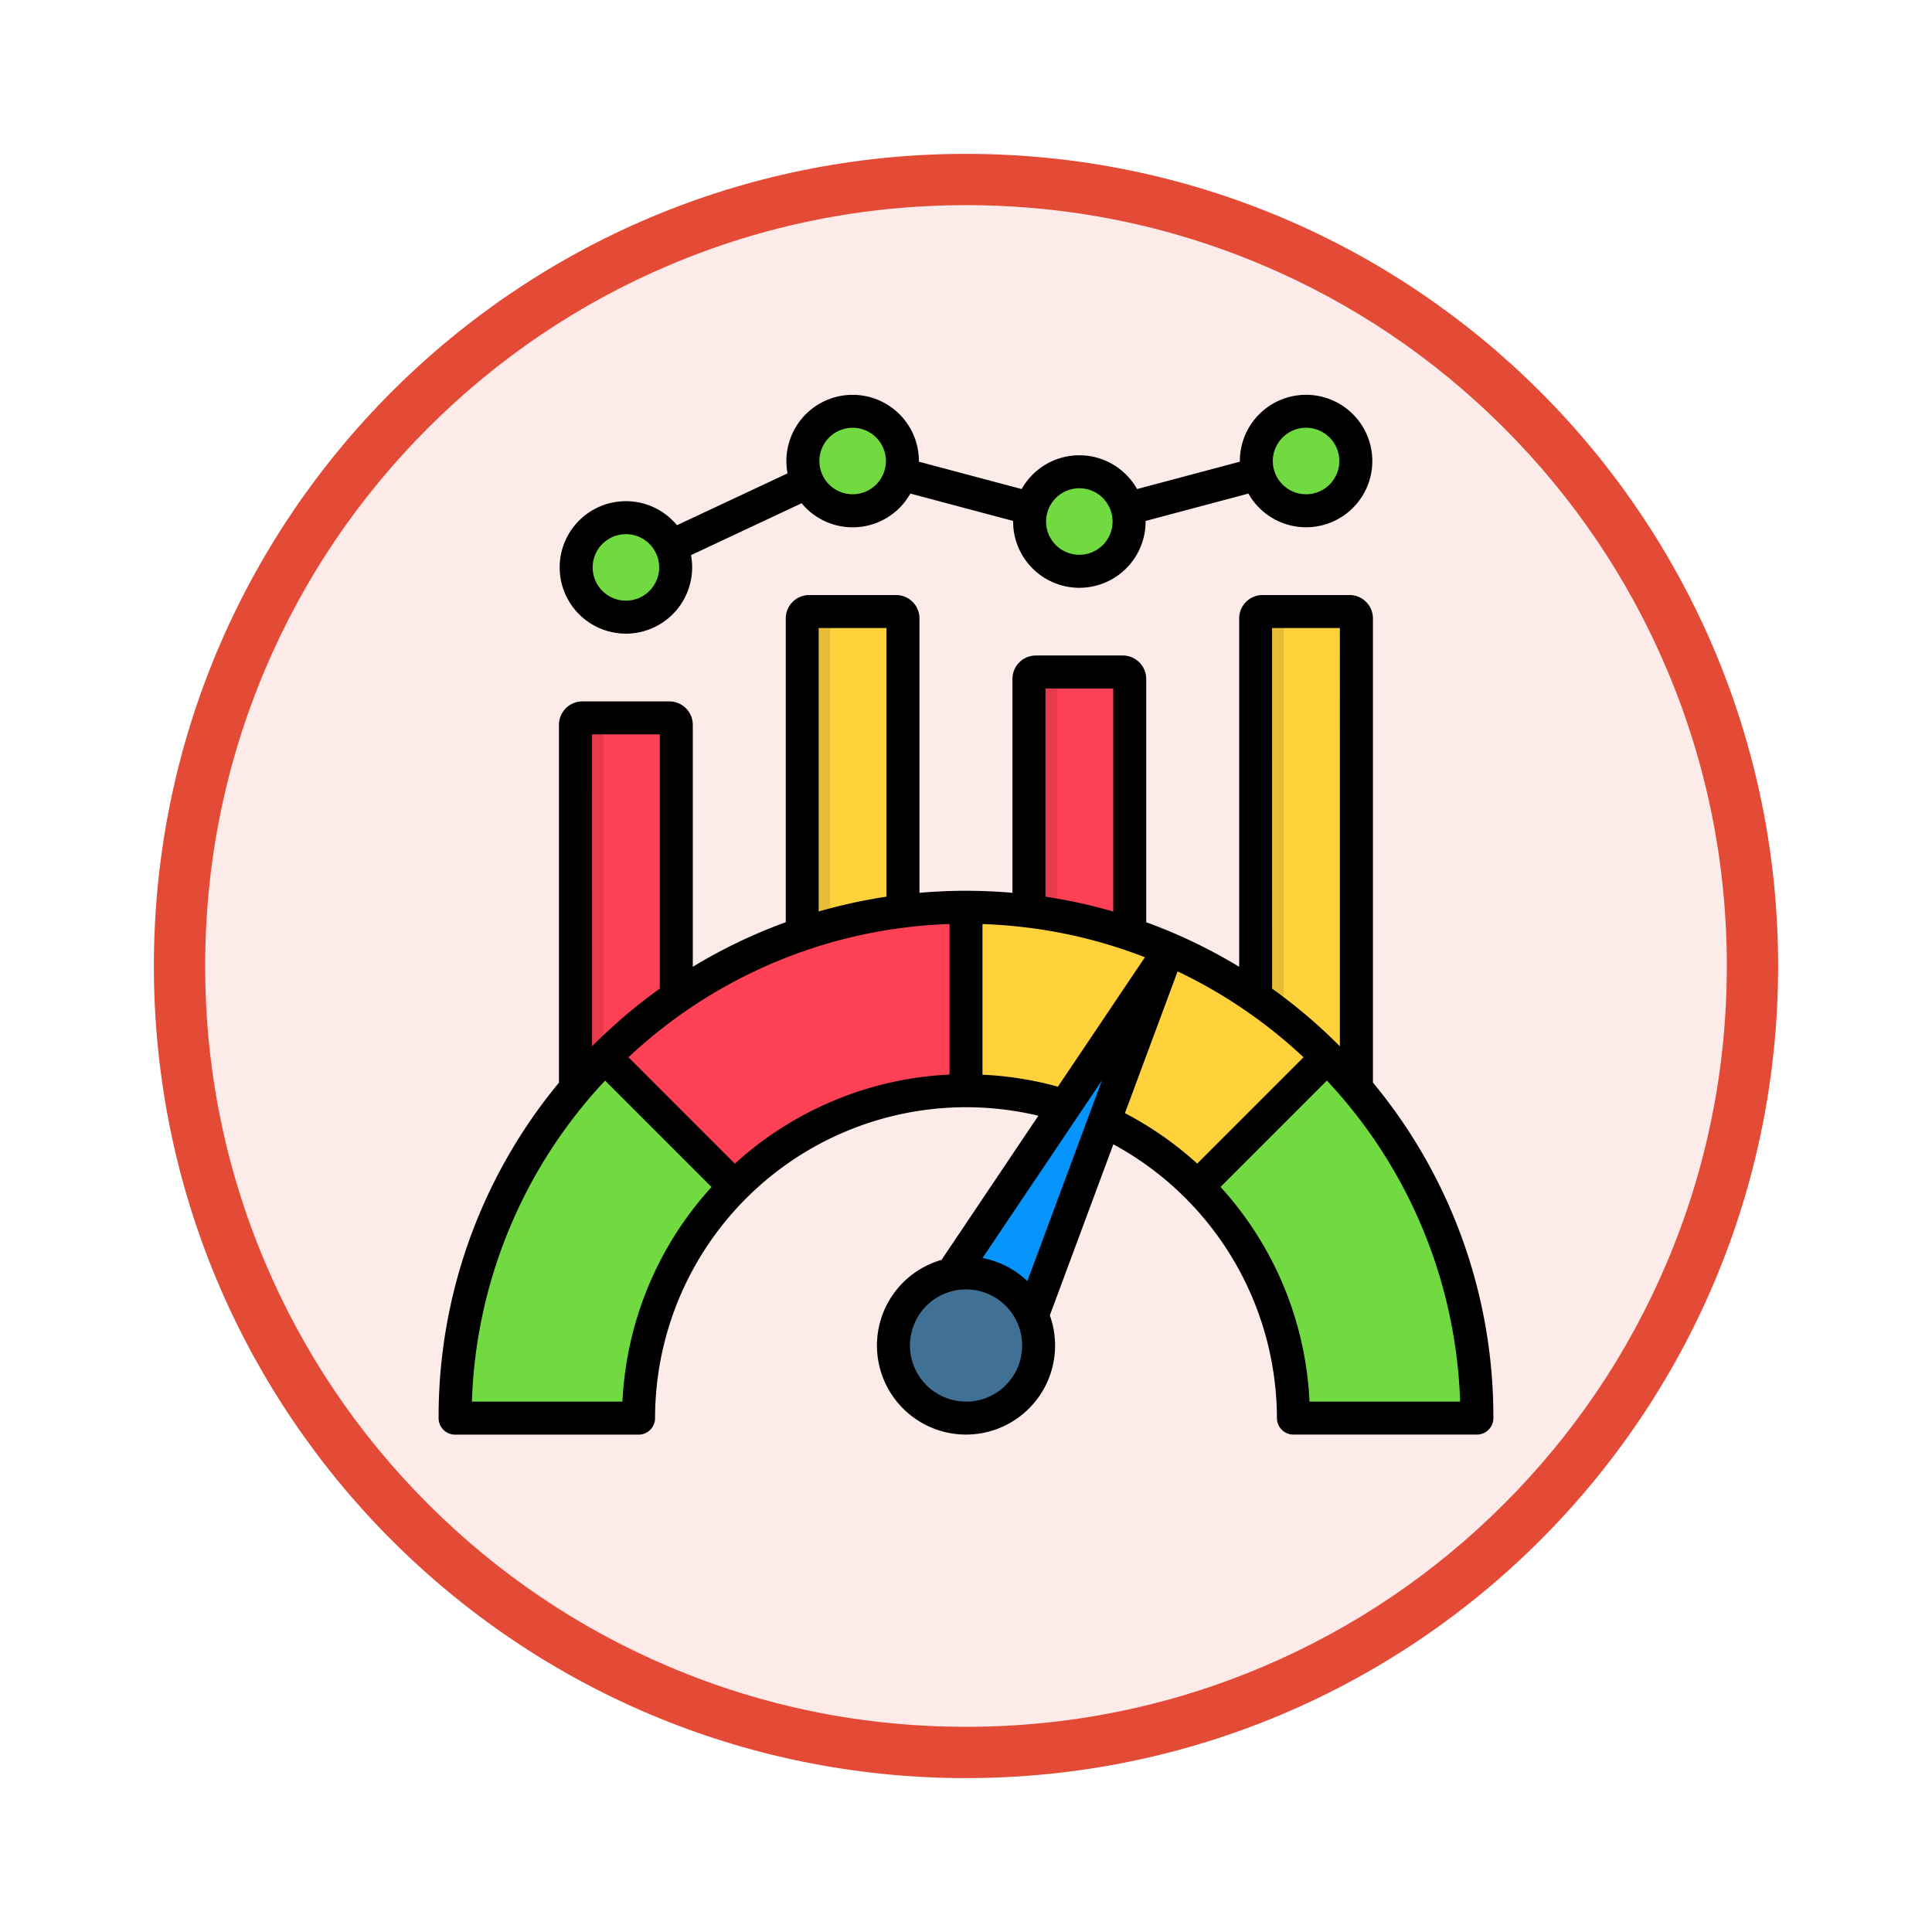 <svg xmlns="http://www.w3.org/2000/svg" xmlns:xlink="http://www.w3.org/1999/xlink" width="113" height="113" viewBox="0 0 113 113">
  <defs>
    <filter id="Trazado_982547" x="0" y="0" width="113" height="113" filterUnits="userSpaceOnUse">
      <feOffset dy="3" input="SourceAlpha"/>
      <feGaussianBlur stdDeviation="3" result="blur"/>
      <feFlood flood-opacity="0.161"/>
      <feComposite operator="in" in2="blur"/>
      <feComposite in="SourceGraphic"/>
    </filter>
  </defs>
  <g id="Grupo_1209810" data-name="Grupo 1209810" transform="translate(-1945 -3824.98)">
    <g id="Grupo_1209741" data-name="Grupo 1209741" transform="translate(1591 728.979)">
      <g id="Grupo_1209277" data-name="Grupo 1209277" transform="translate(363 3102)">
        <g id="Grupo_1208028" data-name="Grupo 1208028" transform="translate(0)">
          <g id="Grupo_1177675" data-name="Grupo 1177675" transform="translate(0 0)">
            <g id="Grupo_1176928" data-name="Grupo 1176928" transform="translate(0)">
              <g id="Grupo_1172322" data-name="Grupo 1172322">
                <g id="Grupo_1164700" data-name="Grupo 1164700">
                  <g id="Grupo_1160931" data-name="Grupo 1160931">
                    <g id="Grupo_1160749" data-name="Grupo 1160749">
                      <g id="Grupo_1158891" data-name="Grupo 1158891">
                        <g id="Grupo_1157406" data-name="Grupo 1157406">
                          <g id="Grupo_1155793" data-name="Grupo 1155793">
                            <g id="Grupo_1154704" data-name="Grupo 1154704">
                              <g id="Grupo_1150790" data-name="Grupo 1150790">
                                <g id="Grupo_1154214" data-name="Grupo 1154214">
                                  <g id="Grupo_1152583" data-name="Grupo 1152583">
                                    <g id="Grupo_1146973" data-name="Grupo 1146973">
                                      <g id="Grupo_1146954" data-name="Grupo 1146954">
                                        <g transform="matrix(1, 0, 0, 1, -9, -6)" filter="url(#Trazado_982547)">
                                          <g id="Trazado_982547-2" data-name="Trazado 982547" transform="translate(9 6)" fill="#fcebe9">
                                            <path d="M 47.5 93.5 C 41.289 93.5 35.265 92.284 29.595 89.886 C 24.118 87.569 19.198 84.252 14.973 80.027 C 10.748 75.802 7.431 70.882 5.114 65.405 C 2.716 59.735 1.5 53.711 1.5 47.5 C 1.5 41.289 2.716 35.265 5.114 29.595 C 7.431 24.118 10.748 19.198 14.973 14.973 C 19.198 10.748 24.118 7.431 29.595 5.114 C 35.265 2.716 41.289 1.5 47.5 1.5 C 53.711 1.5 59.735 2.716 65.405 5.114 C 70.882 7.431 75.802 10.748 80.027 14.973 C 84.252 19.198 87.569 24.118 89.886 29.595 C 92.284 35.265 93.5 41.289 93.5 47.5 C 93.5 53.711 92.284 59.735 89.886 65.405 C 87.569 70.882 84.252 75.802 80.027 80.027 C 75.802 84.252 70.882 87.569 65.405 89.886 C 59.735 92.284 53.711 93.5 47.5 93.5 Z" stroke="none"/>
                                            <path d="M 47.5 3 C 41.491 3 35.664 4.176 30.18 6.496 C 24.881 8.737 20.122 11.946 16.034 16.034 C 11.946 20.121 8.737 24.881 6.496 30.179 C 4.176 35.664 3 41.491 3 47.5 C 3 53.509 4.176 59.336 6.496 64.82 C 8.737 70.119 11.946 74.878 16.034 78.966 C 20.122 83.054 24.881 86.263 30.18 88.504 C 35.664 90.824 41.491 92 47.5 92 C 53.509 92 59.336 90.824 64.821 88.504 C 70.119 86.263 74.878 83.054 78.966 78.966 C 83.054 74.878 86.263 70.119 88.504 64.82 C 90.824 59.336 92 53.509 92 47.5 C 92 41.491 90.824 35.664 88.504 30.179 C 86.263 24.881 83.054 20.121 78.966 16.034 C 74.878 11.946 70.119 8.737 64.821 6.496 C 59.336 4.176 53.509 3 47.5 3 M 47.5 0 C 73.734 0 95 21.266 95 47.5 C 95 73.733 73.734 95 47.5 95 C 21.266 95 7.62939453125e-06 73.733 7.62939453125e-06 47.5 C 7.62939453125e-06 21.266 21.266 0 47.5 0 Z" stroke="none" fill="#e44b36"/>
                                          </g>
                                        </g>
                                      </g>
                                    </g>
                                  </g>
                                </g>
                              </g>
                            </g>
                          </g>
                        </g>
                      </g>
                    </g>
                  </g>
                </g>
              </g>
            </g>
          </g>
        </g>
      </g>
    </g>
    <g id="performance_10520469" transform="translate(1970.664 3844.469)">
      <g id="Grupo_1209809" data-name="Grupo 1209809" transform="translate(0.955 4.563)">
        <path id="Trazado_1051269" data-name="Trazado 1051269" d="M66.887,160.44h5.082a.406.406,0,0,1,.407.4l0,24.322a.407.407,0,0,1-.407.407H66.884a.406.406,0,0,1-.4-.407l0-24.322A.405.405,0,0,1,66.887,160.44Z" transform="translate(-59.434 -142.506)" fill="#ff4155" fill-rule="evenodd"/>
        <path id="Trazado_1051270" data-name="Trazado 1051270" d="M176.931,108.8h5.082a.406.406,0,0,1,.407.4l0,26.784a.406.406,0,0,1-.407.4h-5.082a.408.408,0,0,1-.407-.4l0-26.784A.408.408,0,0,1,176.931,108.8Z" transform="translate(-156.216 -97.088)" fill="#ffd23b" fill-rule="evenodd"/>
        <path id="Trazado_1051271" data-name="Trazado 1051271" d="M287,138.17h5.082a.408.408,0,0,1,.407.4l0,23.246a.408.408,0,0,1-.407.4H287a.406.406,0,0,1-.407-.4l0-23.246A.406.406,0,0,1,287,138.17Z" transform="translate(-253.024 -122.919)" fill="#ff4155" fill-rule="evenodd"/>
        <g id="Grupo_1209808" data-name="Grupo 1209808" transform="translate(7.087 0)">
          <path id="Trazado_1051272" data-name="Trazado 1051272" d="M69.727,69.059a2.91,2.91,0,1,0-2.907-2.911A2.916,2.916,0,0,0,69.727,69.059Z" transform="translate(-66.82 -57.017)" fill="#70da40" fill-rule="evenodd"/>
          <path id="Trazado_1051273" data-name="Trazado 1051273" d="M179.8,17.411a2.91,2.91,0,1,0-2.907-2.91A2.917,2.917,0,0,0,179.8,17.411Z" transform="translate(-163.628 -11.59)" fill="#70da40" fill-rule="evenodd"/>
          <path id="Trazado_1051274" data-name="Trazado 1051274" d="M289.822,46.781a2.91,2.91,0,1,0-2.912-2.91A2.914,2.914,0,0,0,289.822,46.781Z" transform="translate(-260.392 -37.421)" fill="#70da40" fill-rule="evenodd"/>
        </g>
        <path id="Trazado_1051275" data-name="Trazado 1051275" d="M402.143,108.821h-5.082a.406.406,0,0,0-.407.4l0,32.219a.406.406,0,0,0,.407.4h5.082a.405.405,0,0,0,.4-.4l0-32.219A.408.408,0,0,0,402.143,108.821Z" transform="translate(-349.824 -97.105)" fill="#ffd23b" fill-rule="evenodd"/>
        <path id="Trazado_1051276" data-name="Trazado 1051276" d="M399.892,17.431a2.91,2.91,0,1,0-2.912-2.91A2.914,2.914,0,0,0,399.892,17.431Z" transform="translate(-350.114 -11.608)" fill="#70da40" fill-rule="evenodd"/>
        <path id="Trazado_1051277" data-name="Trazado 1051277" d="M37.884,252.38a29.88,29.88,0,0,1,29.877,29.884H57.03a19.15,19.15,0,1,0-38.3,0H8A29.881,29.881,0,0,1,37.884,252.38Z" transform="translate(-8 -223.368)" fill="#70da40" fill-rule="evenodd"/>
        <path id="Trazado_1051278" data-name="Trazado 1051278" d="M256.021,252.38a29.79,29.79,0,0,1,21.128,8.754l-7.588,7.589a19.1,19.1,0,0,0-13.541-5.613Z" transform="translate(-226.137 -223.368)" fill="#ffd23b" fill-rule="evenodd"/>
        <path id="Trazado_1051279" data-name="Trazado 1051279" d="M101.788,263.109a19.086,19.086,0,0,0-13.543,5.61l-7.586-7.591a29.786,29.786,0,0,1,21.129-8.748Z" transform="translate(-71.906 -223.368)" fill="#ff4155" fill-rule="evenodd"/>
        <path id="Trazado_1051280" data-name="Trazado 1051280" d="M254.412,275.84,250.2,287.194l-4.219,11.352-2.539-1.3-2.537-1.3,6.758-10.051Z" transform="translate(-212.839 -244.002)" fill="#0593fc" fill-rule="evenodd"/>
        <path id="Trazado_1051281" data-name="Trazado 1051281" d="M225.015,438.4a4.245,4.245,0,1,0-4.245-4.246A4.253,4.253,0,0,0,225.015,438.4Z" transform="translate(-195.134 -379.509)" fill="#407093" fill-rule="evenodd"/>
        <path id="Trazado_1051282" data-name="Trazado 1051282" d="M66.887,160.44h1.628a.406.406,0,0,0-.407.4l0,19.508q-.849.853-1.625,1.776l0-21.285a.407.407,0,0,1,.4-.4Z" transform="translate(-59.434 -142.506)" fill="#e63b4d" fill-rule="evenodd"/>
        <path id="Trazado_1051283" data-name="Trazado 1051283" d="M176.94,108.8h1.624a.405.405,0,0,0-.4.4l0,17.965q-.824.224-1.628.5l0-18.462A.408.408,0,0,1,176.94,108.8Z" transform="translate(-156.225 -97.088)" fill="#e6bd35" fill-rule="evenodd"/>
        <path id="Trazado_1051284" data-name="Trazado 1051284" d="M287.008,138.17h1.624a.405.405,0,0,0-.4.4V152.4c-.54-.1-1.078-.176-1.628-.245V138.574A.406.406,0,0,1,287.008,138.17Z" transform="translate(-253.033 -122.919)" fill="#e63b4d" fill-rule="evenodd"/>
        <path id="Trazado_1051285" data-name="Trazado 1051285" d="M397.06,108.83h1.624a.405.405,0,0,0-.4.4l0,23.366c-.529-.421-1.072-.821-1.628-1.2l0-22.161A.408.408,0,0,1,397.06,108.83Z" transform="translate(-349.824 -97.114)" fill="#e6bd35" fill-rule="evenodd"/>
      </g>
      <path id="Trazado_1051286" data-name="Trazado 1051286" d="M10.944,17.573A3.88,3.88,0,0,0,14.819,13.7a3.924,3.924,0,0,0-.067-.719l6.469-3.036a3.87,3.87,0,0,0,6.36-.566l6.01,1.6c0,.012,0,.024,0,.036a3.875,3.875,0,0,0,7.75,0c0-.012,0-.024,0-.035l6.012-1.6a3.874,3.874,0,1,0-.5-1.9c0,.012,0,.024,0,.035l-6.012,1.6a3.871,3.871,0,0,0-6.75,0l-6.01-1.6c0-.012,0-.024,0-.036a3.875,3.875,0,0,0-7.75,0,3.924,3.924,0,0,0,.067.719L13.931,11.23a3.874,3.874,0,1,0-2.987,6.342ZM50.726,5.53a1.945,1.945,0,1,1-1.945,1.945A1.947,1.947,0,0,1,50.726,5.53ZM37.464,9.069a1.945,1.945,0,1,1-1.945,1.945,1.947,1.947,0,0,1,1.945-1.945ZM24.206,5.53a1.945,1.945,0,1,1-1.945,1.945A1.947,1.947,0,0,1,24.206,5.53ZM10.944,11.753A1.945,1.945,0,1,1,9,13.7,1.947,1.947,0,0,1,10.944,11.753ZM54.638,43.835V16.682a1.371,1.371,0,0,0-1.371-1.368H48.185a1.37,1.37,0,0,0-1.371,1.368V37.059a30.419,30.419,0,0,0-5.437-2.607V20.221a1.373,1.373,0,0,0-1.371-1.371H34.923a1.373,1.373,0,0,0-1.371,1.371V32.73q-1.348-.117-2.717-.119c-.913,0-1.821.042-2.721.119V16.682a1.369,1.369,0,0,0-1.368-1.368H21.665a1.37,1.37,0,0,0-1.371,1.368V34.451a30.5,30.5,0,0,0-5.437,2.607V22.905a1.373,1.373,0,0,0-1.371-1.371H8.4a1.373,1.373,0,0,0-1.371,1.371V43.835A30.611,30.611,0,0,0-.01,63.456a.965.965,0,0,0,.965.965h10.73a.965.965,0,0,0,.965-.965A18.193,18.193,0,0,1,35.069,45.769l-.1.148L29.405,54.2a5.209,5.209,0,1,0,6.334,3.246l3.475-9.357.241-.648a18.269,18.269,0,0,1,9.567,16.012.965.965,0,0,0,.965.965H60.716a.965.965,0,0,0,.965-.965,30.611,30.611,0,0,0-7.042-19.621Zm-5.9-26.59h3.965V41.708c-.02-.022-.041-.043-.063-.064a31.153,31.153,0,0,0-3.9-3.31ZM35.482,20.78h3.965V33.825a30.491,30.491,0,0,0-3.965-.867ZM17.318,48.573l-6.224-6.224a28.828,28.828,0,0,1,16.123-7.583c.031,0,.061-.006.092-.011q1.265-.155,2.563-.2v8.806a20.037,20.037,0,0,0-12.553,5.21Zm4.9-31.328h3.962V32.957a30.637,30.637,0,0,0-3.962.867ZM8.962,23.464h3.965v14.87a31.255,31.255,0,0,0-3.9,3.31l-.063.064Zm1.781,39.026H1.936A28.8,28.8,0,0,1,9.729,43.713l6.225,6.225a20.031,20.031,0,0,0-5.211,12.552ZM31.8,43.365V34.557q1.29.043,2.549.2a1.02,1.02,0,0,0,.106.012A28.655,28.655,0,0,1,41.3,36.5l-5.088,7.57a20.019,20.019,0,0,0-4.41-.7Zm5.6,2.4c.013-.018.025-.036.037-.054l1.354-2.018L34.425,55.44A5.2,5.2,0,0,0,31.8,54.092Zm-6.56,16.723a3.281,3.281,0,1,1,3.281-3.281A3.284,3.284,0,0,1,30.835,62.491ZM43.213,37.326a29.02,29.02,0,0,1,7.365,5.023l-6.219,6.219a20.131,20.131,0,0,0-4.227-2.951Zm7.715,25.164a20.01,20.01,0,0,0-3.213-9.979,20.293,20.293,0,0,0-1.992-2.578l6.221-6.221a28.821,28.821,0,0,1,7.793,18.778Z"/>
    </g>
  </g>
</svg>

